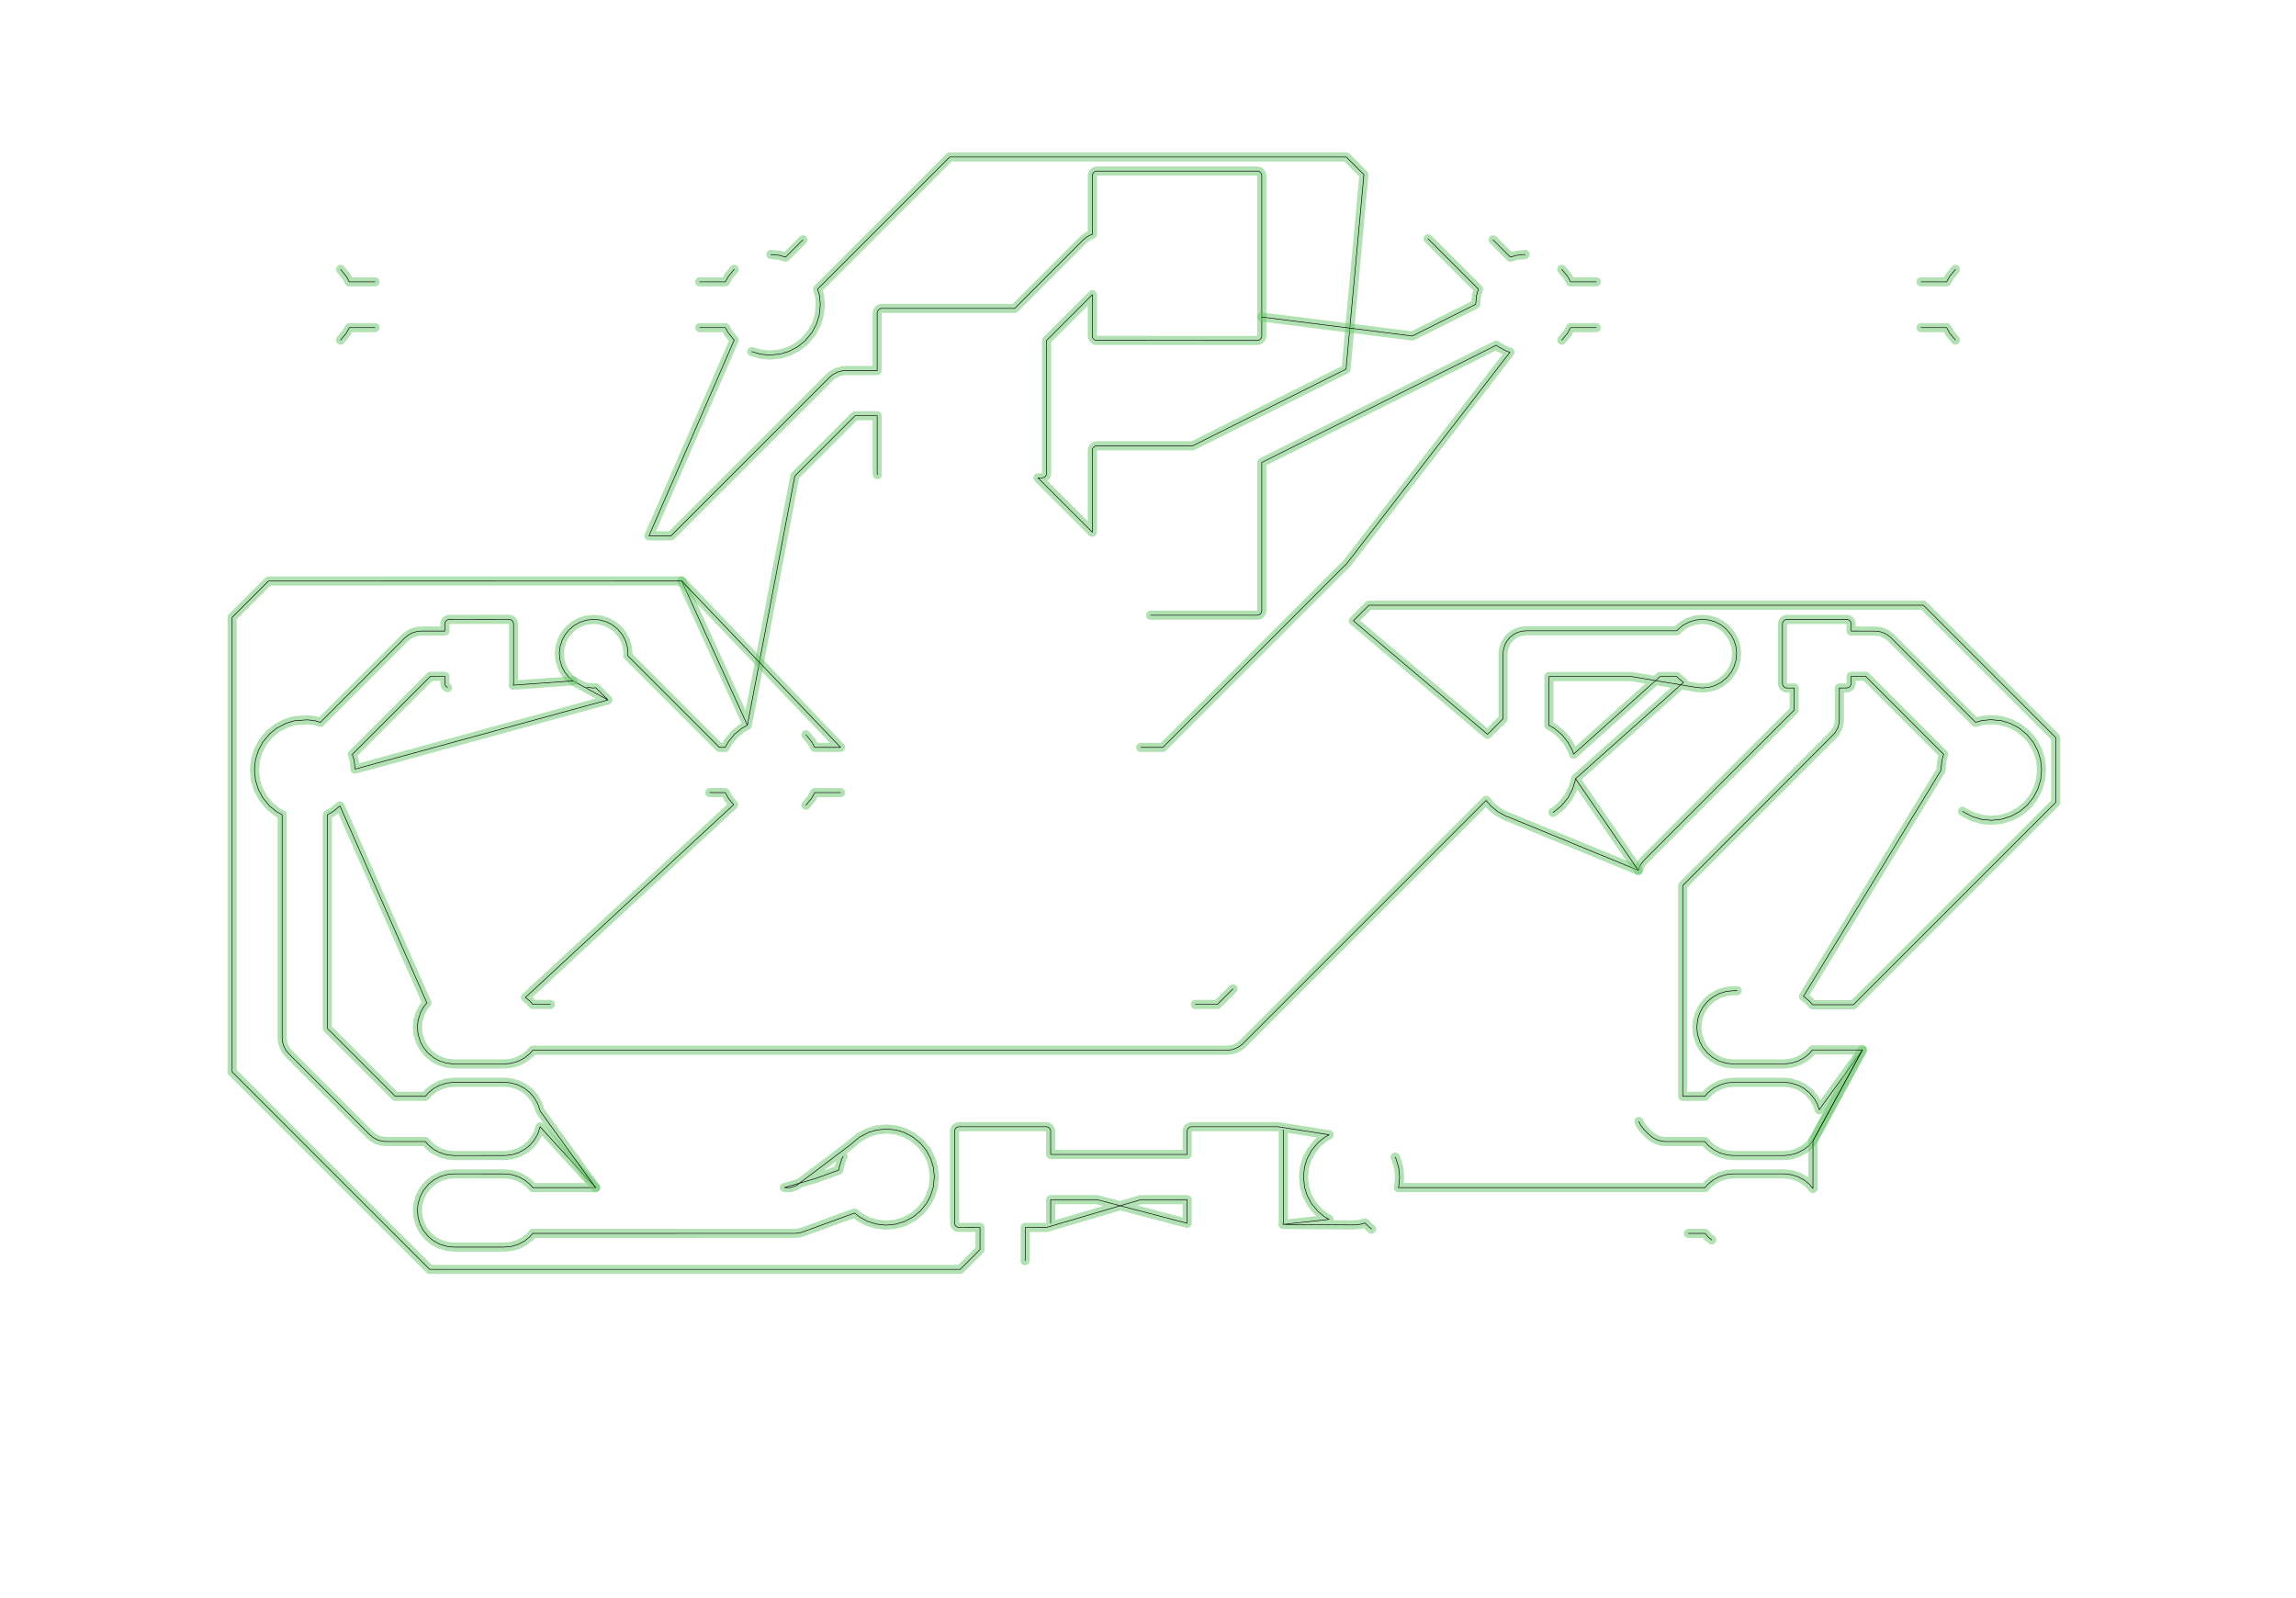 <?xml version="1.0" standalone="no"?>
<!DOCTYPE svg PUBLIC "-//W3C//DTD SVG 1.1//EN"
"http://www.w3.org/Graphics/SVG/1.1/DTD/svg11.dtd">
<!-- original:
<svg width="189.506" height="131.906" viewBox="0 0 3948.03 2748.03" version="1.1"
-->
<svg width="1895.06" height="1319.06" viewBox="0 0 3948.03 2748.03" version="1.1"
xmlns="http://www.w3.org/2000/svg"
xmlns:xlink="http://www.w3.org/1999/xlink">
<polyline points="585.56,463.18 595.538,475.296 600.704,484.64 644.816,484.64" style="stroke:rgb(103,198,105);stroke-width:15.748;fill:none;stroke-opacity:0.5;stroke-linecap:round;stroke-linejoin:round;;fill:none"/>
<polyline points="585.56,463.18 595.538,475.296 600.704,484.64 644.816,484.64" style="stroke:rgb(0,0,0);stroke-width:1px;fill:none;stroke-opacity:1;stroke-linecap:round;stroke-linejoin:round;;fill:none"/>
<polyline points="585.566,584.844 595.538,572.734 600.704,563.39 644.798,563.39" style="stroke:rgb(103,198,105);stroke-width:15.748;fill:none;stroke-opacity:0.5;stroke-linecap:round;stroke-linejoin:round;;fill:none"/>
<polyline points="585.566,584.844 595.538,572.734 600.704,563.39 644.798,563.39" style="stroke:rgb(0,0,0);stroke-width:1px;fill:none;stroke-opacity:1;stroke-linecap:round;stroke-linejoin:round;;fill:none"/>
<polyline points="1203.21,484.64 1247.33,484.64 1252.49,475.296 1262.47,463.176" style="stroke:rgb(103,198,105);stroke-width:15.748;fill:none;stroke-opacity:0.5;stroke-linecap:round;stroke-linejoin:round;;fill:none"/>
<polyline points="1203.21,484.64 1247.33,484.64 1252.49,475.296 1262.47,463.176" style="stroke:rgb(0,0,0);stroke-width:1px;fill:none;stroke-opacity:1;stroke-linecap:round;stroke-linejoin:round;;fill:none"/>
<polyline points="1325.49,437.548 1340.14,438.992 1350.94,442.11 1380.65,412.404" style="stroke:rgb(103,198,105);stroke-width:15.748;fill:none;stroke-opacity:0.5;stroke-linecap:round;stroke-linejoin:round;;fill:none"/>
<polyline points="1325.49,437.548 1340.14,438.992 1350.94,442.11 1380.65,412.404" style="stroke:rgb(0,0,0);stroke-width:1px;fill:none;stroke-opacity:1;stroke-linecap:round;stroke-linejoin:round;;fill:none"/>
<polyline points="1203.23,563.39 1247.33,563.39 1252.49,572.734 1262.47,584.848 1115.91,921.438 1153.81,921.438 1426.73,648.526 1432,644.152 1440.07,639.84 1447.4,637.774 1453.44,637.178 1508.34,637.14 1508.34,538.216 1508.49,536.678 1509.67,533.84 1511.84,531.668 1514.68,530.492 1516.22,530.34 1744.71,530.34 1862.73,412.326 1869.28,407.096 1874.64,404.23 1878.34,402.95 1878.34,302.016 1878.49,300.478 1879.67,297.64 1881.84,295.468 1884.68,294.292 1886.22,294.14 2161.82,294.14 2164.83,294.74 2166.19,295.468 2168.36,297.64 2169.54,300.478 2169.69,302.016 2169.69,577.616 2169.54,579.152 2168.36,581.99 2166.19,584.162 2164.83,584.89 2161.82,585.49 1884.68,585.338 1881.84,584.162 1879.67,581.99 1878.94,580.628 1878.34,577.616 1878.34,506.666 1799.69,585.318 1799.69,813.816 1799.09,816.828 1798.36,818.19 1796.19,820.362 1794.83,821.09 1791.82,821.69 1784.8,821.69 1878.34,915.246 1878.34,774.416 1878.49,772.878 1879.67,770.04 1881.84,767.868 1884.68,766.692 1886.22,766.54 2050.92,766.54 2314.6,634.702 2345.26,300.234 2314.91,269.888 1633.12,269.888 1405.92,497.086 1409.04,507.89 1410.55,523.244 1408.74,541.654 1404.26,556.418 1396.4,571.45 1384.66,585.752 1371.45,596.396 1356.42,604.26 1341.65,608.738 1323.24,610.552 1307.89,609.038 1292.66,604.576" style="stroke:rgb(103,198,105);stroke-width:15.748;fill:none;stroke-opacity:0.5;stroke-linecap:round;stroke-linejoin:round;;fill:none"/>
<polyline points="1203.23,563.39 1247.33,563.39 1252.49,572.734 1262.47,584.848 1115.91,921.438 1153.81,921.438 1426.73,648.526 1432,644.152 1440.07,639.84 1447.4,637.774 1453.44,637.178 1508.34,637.14 1508.34,538.216 1508.49,536.678 1509.67,533.84 1511.84,531.668 1514.68,530.492 1516.22,530.34 1744.71,530.34 1862.73,412.326 1869.28,407.096 1874.64,404.23 1878.34,402.95 1878.34,302.016 1878.49,300.478 1879.67,297.64 1881.84,295.468 1884.68,294.292 1886.22,294.14 2161.82,294.14 2164.83,294.74 2166.19,295.468 2168.36,297.64 2169.54,300.478 2169.69,302.016 2169.69,577.616 2169.54,579.152 2168.36,581.99 2166.19,584.162 2164.83,584.89 2161.82,585.49 1884.68,585.338 1881.84,584.162 1879.67,581.99 1878.94,580.628 1878.34,577.616 1878.34,506.666 1799.69,585.318 1799.69,813.816 1799.09,816.828 1798.36,818.19 1796.19,820.362 1794.83,821.09 1791.82,821.69 1784.8,821.69 1878.34,915.246 1878.34,774.416 1878.49,772.878 1879.67,770.04 1881.84,767.868 1884.68,766.692 1886.22,766.54 2050.92,766.54 2314.6,634.702 2345.26,300.234 2314.91,269.888 1633.12,269.888 1405.92,497.086 1409.04,507.89 1410.55,523.244 1408.74,541.654 1404.26,556.418 1396.4,571.45 1384.66,585.752 1371.45,596.396 1356.42,604.26 1341.65,608.738 1323.24,610.552 1307.89,609.038 1292.66,604.576" style="stroke:rgb(0,0,0);stroke-width:1px;fill:none;stroke-opacity:1;stroke-linecap:round;stroke-linejoin:round;;fill:none"/>
<polyline points="1508.75,816.21 1508.34,813.816 1508.34,714.89 1470.32,714.89 1366.75,818.46 1285.18,1247.04 1172.15,999.006 1285.18,1247.04 1275.3,1252.49 1263.37,1262.28 1252.49,1275.3 1247.06,1285.14 1236.97,1285.14 1079.59,1127.76 1079.88,1123.24 1078.9,1113.26 1075.69,1102.14 1070.37,1091.87 1062.05,1081.74 1053.01,1074.52 1042.74,1069.19 1031.62,1065.98 1020.09,1065 1008.59,1066.28 997.568,1069.79 987.436,1075.37 978.588,1082.83 971.366,1091.87 966.636,1100.72 963.132,1111.74 961.848,1123.24 962.832,1134.77 966.046,1145.89 971.366,1156.16 979.68,1166.29 985.15,1170.78 1045.41,1203.54 1024.61,1182.74 1020.09,1183.03 1009.17,1181.86 1020.09,1183.03 1024.61,1182.74 1045.41,1203.54 610.482,1322.54 609.038,1307.89 605.92,1297.09 740.118,1162.89 764.96,1162.89 765.112,1176.73 766.286,1179.57 767.266,1180.76 769.486,1182.29" style="stroke:rgb(103,198,105);stroke-width:15.748;fill:none;stroke-opacity:0.5;stroke-linecap:round;stroke-linejoin:round;;fill:none"/>
<polyline points="1508.75,816.21 1508.34,813.816 1508.34,714.89 1470.32,714.89 1366.75,818.46 1285.18,1247.04 1172.15,999.006 1285.18,1247.04 1275.3,1252.49 1263.37,1262.28 1252.49,1275.3 1247.06,1285.14 1236.97,1285.14 1079.59,1127.76 1079.88,1123.24 1078.9,1113.26 1075.69,1102.14 1070.37,1091.87 1062.05,1081.74 1053.01,1074.52 1042.74,1069.19 1031.62,1065.98 1020.09,1065 1008.59,1066.28 997.568,1069.79 987.436,1075.37 978.588,1082.83 971.366,1091.87 966.636,1100.72 963.132,1111.74 961.848,1123.24 962.832,1134.77 966.046,1145.89 971.366,1156.16 979.68,1166.29 985.15,1170.78 1045.41,1203.54 1024.61,1182.74 1020.09,1183.03 1009.17,1181.86 1020.09,1183.03 1024.61,1182.74 1045.41,1203.54 610.482,1322.54 609.038,1307.89 605.92,1297.09 740.118,1162.89 764.96,1162.89 765.112,1176.73 766.286,1179.57 767.266,1180.76 769.486,1182.29" style="stroke:rgb(0,0,0);stroke-width:1px;fill:none;stroke-opacity:1;stroke-linecap:round;stroke-linejoin:round;;fill:none"/>
<polyline points="946.396,1727.16 916.154,1727.16 911.292,1721.47 903.524,1715.1 1261.48,1383.69 1252.49,1372.73 1247.06,1362.89 1220.37,1362.86" style="stroke:rgb(103,198,105);stroke-width:15.748;fill:none;stroke-opacity:0.5;stroke-linecap:round;stroke-linejoin:round;;fill:none"/>
<polyline points="946.396,1727.16 916.154,1727.16 911.292,1721.47 903.524,1715.1 1261.48,1383.69 1252.49,1372.73 1247.06,1362.89 1220.37,1362.86" style="stroke:rgb(0,0,0);stroke-width:1px;fill:none;stroke-opacity:1;stroke-linecap:round;stroke-linejoin:round;;fill:none"/>
<polyline points="985.15,1170.78 882.492,1178.14 883.07,1175.2 883.07,1072.83 882.47,1069.82 880.764,1067.27 878.21,1065.56 875.196,1064.96 771.298,1065.11 768.46,1066.29 766.286,1068.46 765.56,1069.82 764.96,1072.83 764.96,1085.14 724.016,1085.14 717.196,1085.77 708.44,1088.43 701.798,1092.15 696.526,1096.53 550.944,1242.11 540.14,1238.99 527.814,1237.78 505.96,1239.42 491.612,1243.77 475.296,1252.49 463.37,1262.28 452.492,1275.3 444.362,1290.19 439.292,1306.38 437.478,1323.24 439.292,1341.65 444.362,1357.84 452.492,1372.73 463.37,1385.75 475.296,1395.54 485.14,1400.97 485.14,1784.44 486.076,1792.77 488.43,1800.01 491.296,1805.37 496.526,1811.93 636.1,1951.5 641.37,1955.88 648.014,1959.6 655.256,1961.95 663.59,1962.89 731.464,1962.89 736.738,1969.08 746.374,1976.79 757.33,1982.47 769.184,1985.91 780.708,1987.01 868.094,1986.97 878.846,1985.91 890.7,1982.47 902.94,1975.93 911.292,1969.08 919.238,1959.63 925.188,1948.82 928.766,1937.55 1024.17,2042.12 916.154,2042.12 911.292,2036.43 902.94,2029.58 892.126,2023.63 880.36,2019.9 868.094,2018.54 780.708,2018.5 769.184,2019.6 757.33,2023.04 746.374,2028.72 736.738,2036.43 727.934,2047.16 722.25,2058.12 718.812,2069.97 717.754,2080.72 718.812,2093.02 722.25,2104.87 727.934,2115.83 736.738,2126.56 745.09,2133.41 755.904,2139.36 769.184,2143.39 780.708,2144.49 867.322,2144.49 878.846,2143.39 890.7,2139.95 901.656,2134.27 911.292,2126.56 916.154,2120.87 1367.22,2120.84 1374.06,2120.12 1380.03,2118.48 1469.56,2085.81 1478.74,2093.16 1491.68,2100.07 1507.14,2104.92 1523.24,2106.65 1539.38,2105.22 1554.93,2100.66 1570.57,2092.3 1583,2081.9 1593.16,2069.29 1600.07,2056.35 1604.92,2040.89 1606.65,2023.24 1604.92,2007.14 1600.66,1993.1 1593.16,1978.74 1583,1966.13 1569.29,1954.87 1554.93,1947.37 1540.89,1943.11 1524.79,1941.38 1507.14,1943.11 1493.1,1947.37 1478.74,1954.87 1466.13,1965.03 1464.46,1966.83 1369.62,2038.45 1359.57,2042.12 1348.87,2042.12 1403.36,2026.14 1442.5,2011.85 1443.11,2007.14 1447.37,1993.1 1449.74,1988.35" style="stroke:rgb(103,198,105);stroke-width:15.748;fill:none;stroke-opacity:0.5;stroke-linecap:round;stroke-linejoin:round;;fill:none"/>
<polyline points="985.15,1170.78 882.492,1178.14 883.07,1175.2 883.07,1072.83 882.47,1069.82 880.764,1067.27 878.21,1065.56 875.196,1064.96 771.298,1065.11 768.46,1066.29 766.286,1068.46 765.56,1069.82 764.96,1072.83 764.96,1085.14 724.016,1085.14 717.196,1085.77 708.44,1088.43 701.798,1092.15 696.526,1096.53 550.944,1242.11 540.14,1238.99 527.814,1237.78 505.96,1239.42 491.612,1243.77 475.296,1252.49 463.37,1262.28 452.492,1275.3 444.362,1290.19 439.292,1306.38 437.478,1323.24 439.292,1341.65 444.362,1357.84 452.492,1372.73 463.37,1385.75 475.296,1395.54 485.14,1400.97 485.14,1784.44 486.076,1792.77 488.43,1800.01 491.296,1805.37 496.526,1811.93 636.1,1951.5 641.37,1955.88 648.014,1959.6 655.256,1961.95 663.59,1962.89 731.464,1962.89 736.738,1969.08 746.374,1976.79 757.33,1982.47 769.184,1985.91 780.708,1987.01 868.094,1986.97 878.846,1985.91 890.7,1982.47 902.94,1975.93 911.292,1969.08 919.238,1959.63 925.188,1948.82 928.766,1937.55 1024.17,2042.12 916.154,2042.12 911.292,2036.43 902.94,2029.58 892.126,2023.63 880.36,2019.9 868.094,2018.54 780.708,2018.5 769.184,2019.6 757.33,2023.04 746.374,2028.72 736.738,2036.43 727.934,2047.16 722.25,2058.12 718.812,2069.97 717.754,2080.72 718.812,2093.02 722.25,2104.87 727.934,2115.83 736.738,2126.56 745.09,2133.41 755.904,2139.36 769.184,2143.39 780.708,2144.49 867.322,2144.49 878.846,2143.39 890.7,2139.95 901.656,2134.27 911.292,2126.56 916.154,2120.87 1367.22,2120.84 1374.06,2120.12 1380.03,2118.48 1469.56,2085.81 1478.74,2093.16 1491.68,2100.07 1507.14,2104.92 1523.24,2106.65 1539.38,2105.22 1554.93,2100.66 1570.57,2092.3 1583,2081.9 1593.16,2069.29 1600.07,2056.35 1604.92,2040.89 1606.65,2023.24 1604.92,2007.14 1600.66,1993.1 1593.16,1978.74 1583,1966.13 1569.29,1954.87 1554.93,1947.37 1540.89,1943.11 1524.79,1941.38 1507.14,1943.11 1493.1,1947.37 1478.74,1954.87 1466.13,1965.03 1464.46,1966.83 1369.62,2038.45 1359.57,2042.12 1348.87,2042.12 1403.36,2026.14 1442.5,2011.85 1443.11,2007.14 1447.37,1993.1 1449.74,1988.35" style="stroke:rgb(0,0,0);stroke-width:1px;fill:none;stroke-opacity:1;stroke-linecap:round;stroke-linejoin:round;;fill:none"/>
<polyline points="1762.62,2167.88 1762.89,2164.76 1762.89,2110.63 1799.57,2110.56 1961.73,2062.89 2041.34,2062.89 2041.41,2103.51 1886.3,2062.89 1806.69,2062.89 1806.62,2103.5" style="stroke:rgb(103,198,105);stroke-width:15.748;fill:none;stroke-opacity:0.5;stroke-linecap:round;stroke-linejoin:round;;fill:none"/>
<polyline points="1762.62,2167.88 1762.89,2164.76 1762.89,2110.63 1799.57,2110.56 1961.73,2062.89 2041.34,2062.89 2041.41,2103.51 1886.3,2062.89 1806.69,2062.89 1806.62,2103.5" style="stroke:rgb(0,0,0);stroke-width:1px;fill:none;stroke-opacity:1;stroke-linecap:round;stroke-linejoin:round;;fill:none"/>
<polyline points="1024.17,2042.12 928.766,1910.48 925.188,1899.21 919.238,1888.4 911.292,1878.95 901.656,1871.24 890.7,1865.56 878.846,1862.12 868.094,1861.06 779.936,1861.06 767.67,1862.42 755.904,1866.15 745.09,1872.1 736.738,1878.95 731.464,1885.14 679.692,1885.14 562.89,1768.34 562.89,1400.97 572.734,1395.54 584.572,1385.82 734.034,1724.53 727.934,1732.2 722.842,1741.73 718.812,1755.01 717.754,1765.76 718.812,1778.06 722.842,1791.34 727.934,1800.87 735.646,1810.5 746.374,1819.31 755.904,1824.4 767.67,1828.13 780.708,1829.53 867.322,1829.53 878.846,1828.43 890.7,1824.99 901.656,1819.31 911.292,1811.6 916.156,1805.91 2109.62,1805.91 2116.54,1805.26 2123.96,1803.17 2130.84,1799.67 2137.46,1794.37 2555.47,1376.37 2563.37,1385.75 2575.3,1395.54 2590.19,1403.67 2594.32,1405.08 2817.15,1496.65 2819,1491.05 2821.87,1485.69 2827.1,1479.13 3085.14,1221.09 3085.14,1183.07 3072.83,1183.07 3069.82,1182.47 3068.46,1181.74 3066.29,1179.57 3065.56,1178.21 3064.96,1175.2 3064.96,1072.83 3065.56,1069.82 3067.27,1067.27 3068.46,1066.29 3071.3,1065.11 3176.73,1065.11 3179.57,1066.29 3181.74,1068.46 3182.47,1069.82 3183.07,1072.83 3183.07,1085.14 3224.79,1085.18 3232.35,1086.08 3239.59,1088.43 3246.23,1092.15 3251.5,1096.53 3397.09,1242.11 3407.89,1238.99 3423.24,1237.48 3441.65,1239.29 3456.42,1243.77 3471.45,1251.63 3485.75,1263.37 3496.4,1276.58 3504.26,1291.61 3508.74,1306.38 3510.55,1323.24 3509.04,1340.14 3504.26,1356.42 3496.4,1371.45 3485.75,1384.66 3472.73,1395.54 3457.84,1403.67 3441.65,1408.74 3424.79,1410.55 3407.89,1409.04 3391.61,1404.26 3376.58,1396.4 3374.62,1394.99" style="stroke:rgb(103,198,105);stroke-width:15.748;fill:none;stroke-opacity:0.5;stroke-linecap:round;stroke-linejoin:round;;fill:none"/>
<polyline points="1024.17,2042.12 928.766,1910.48 925.188,1899.21 919.238,1888.4 911.292,1878.95 901.656,1871.24 890.7,1865.56 878.846,1862.12 868.094,1861.06 779.936,1861.06 767.67,1862.42 755.904,1866.15 745.09,1872.1 736.738,1878.95 731.464,1885.14 679.692,1885.14 562.89,1768.34 562.89,1400.97 572.734,1395.54 584.572,1385.82 734.034,1724.53 727.934,1732.2 722.842,1741.73 718.812,1755.01 717.754,1765.76 718.812,1778.06 722.842,1791.34 727.934,1800.87 735.646,1810.5 746.374,1819.31 755.904,1824.4 767.67,1828.13 780.708,1829.53 867.322,1829.53 878.846,1828.43 890.7,1824.99 901.656,1819.31 911.292,1811.6 916.156,1805.91 2109.62,1805.91 2116.54,1805.26 2123.96,1803.17 2130.84,1799.67 2137.46,1794.37 2555.47,1376.37 2563.37,1385.75 2575.3,1395.54 2590.19,1403.67 2594.32,1405.08 2817.15,1496.65 2819,1491.05 2821.87,1485.69 2827.1,1479.13 3085.14,1221.09 3085.14,1183.07 3072.83,1183.07 3069.82,1182.47 3068.46,1181.74 3066.29,1179.57 3065.56,1178.21 3064.96,1175.2 3064.96,1072.83 3065.56,1069.82 3067.27,1067.27 3068.46,1066.29 3071.3,1065.11 3176.73,1065.11 3179.57,1066.29 3181.74,1068.46 3182.47,1069.82 3183.07,1072.83 3183.07,1085.14 3224.79,1085.18 3232.35,1086.08 3239.59,1088.43 3246.23,1092.15 3251.5,1096.53 3397.09,1242.11 3407.89,1238.99 3423.24,1237.48 3441.65,1239.29 3456.42,1243.77 3471.45,1251.63 3485.75,1263.37 3496.4,1276.58 3504.26,1291.61 3508.74,1306.38 3510.55,1323.24 3509.04,1340.14 3504.26,1356.42 3496.4,1371.45 3485.75,1384.66 3472.73,1395.54 3457.84,1403.67 3441.65,1408.74 3424.79,1410.55 3407.89,1409.04 3391.61,1404.26 3376.58,1396.4 3374.62,1394.99" style="stroke:rgb(0,0,0);stroke-width:1px;fill:none;stroke-opacity:1;stroke-linecap:round;stroke-linejoin:round;;fill:none"/>
<polyline points="2903.19,2120.87 2931.88,2120.87 2936.74,2126.56 2943.45,2132.07" style="stroke:rgb(103,198,105);stroke-width:15.748;fill:none;stroke-opacity:0.5;stroke-linecap:round;stroke-linejoin:round;;fill:none"/>
<polyline points="2903.19,2120.87 2931.88,2120.87 2936.74,2126.56 2943.45,2132.07" style="stroke:rgb(0,0,0);stroke-width:1px;fill:none;stroke-opacity:1;stroke-linecap:round;stroke-linejoin:round;;fill:none"/>
<polyline points="2818.2,1928.46 2819,1930.59 2821.87,1935.94 2827.1,1942.5 2836.1,1951.5 2841.37,1955.88 2849.44,1960.19 2856.77,1962.26 2863.59,1962.89 2931.46,1962.89 2936.74,1969.08 2946.37,1976.79 2957.33,1982.47 2969.18,1985.91 2980.71,1987.01 3067.32,1987.01 3078.85,1985.91 3090.7,1982.47 3102.94,1975.93 3111.29,1969.08 3117.42,1961.85 3202.55,1805.41 3128.11,1908.33 3125.19,1899.21 3120.1,1889.68 3111.29,1878.95 3101.66,1871.24 3092.13,1866.15 3078.85,1862.12 3067.32,1861.02 2980.71,1861.02 2969.18,1862.12 2957.33,1865.56 2946.37,1871.24 2936.74,1878.95 2931.46,1885.14 2893.46,1885.14 2893.46,1522.72 3153.81,1261.94 3155.88,1259.41 3160.19,1251.34 3162.26,1244.01 3162.85,1237.97 3162.89,1183.07 3176.73,1182.92 3179.57,1181.74 3180.76,1180.76 3181.74,1179.57 3182.92,1176.73 3183.07,1162.89 3207.91,1162.89 3342.11,1297.09 3338.99,1307.89 3337.48,1324.7 3101.03,1713.43 3102.94,1714.62 3111.29,1721.47 3116.56,1727.66 3186.95,1727.66 3534.84,1379.77 3534.84,1268.26 3307.29,1040.71 2353.89,1040.71 2327.12,1067.49 2557.84,1262.64 2584.64,1235.83 2584.64,1124.02 2585.28,1117.1 2587.97,1108.25 2591.74,1101.52 2596.75,1095.65 2602.8,1090.88 2608.25,1087.97 2615.58,1085.59 2624.02,1084.64 2883.4,1084.64 2885.98,1081.74 2893.73,1075.37 2903.87,1069.79 2914.89,1066.28 2926.39,1065 2937.92,1065.98 2949.04,1069.19 2959.31,1074.52 2968.35,1081.74 2976.66,1091.87 2981.39,1100.72 2984.9,1111.74 2986.18,1123.24 2984.9,1136.29 2981.39,1147.31 2976.66,1156.16 2969.44,1165.2 2959.31,1173.51 2949.04,1178.84 2939.44,1181.75 2927.94,1183.03 2917.23,1182.13 2805.78,1163.39 2663.39,1163.39 2663.39,1247.33 2672.73,1252.49 2685.75,1263.37 2696.4,1276.58 2703.67,1290.19 2705.84,1296.83 2854.52,1163.39 2883.4,1163.39 2885.98,1166.29 2894.87,1173.42 2709.15,1339.05 2708.74,1341.65 2704.26,1356.42 2696.4,1371.45 2684.66,1385.75 2672.73,1395.54 2670.48,1396.92 2672.73,1395.54 2684.66,1385.75 2696.4,1371.45 2704.26,1356.42 2708.74,1341.65 2709.15,1339.05 2817.15,1496.65" style="stroke:rgb(103,198,105);stroke-width:15.748;fill:none;stroke-opacity:0.5;stroke-linecap:round;stroke-linejoin:round;;fill:none"/>
<polyline points="2818.2,1928.46 2819,1930.59 2821.87,1935.94 2827.1,1942.5 2836.1,1951.5 2841.37,1955.88 2849.44,1960.19 2856.77,1962.26 2863.59,1962.89 2931.46,1962.89 2936.74,1969.08 2946.37,1976.79 2957.33,1982.47 2969.18,1985.91 2980.71,1987.01 3067.32,1987.01 3078.85,1985.91 3090.7,1982.47 3102.94,1975.93 3111.29,1969.08 3117.42,1961.85 3202.55,1805.41 3128.11,1908.33 3125.19,1899.21 3120.1,1889.68 3111.29,1878.95 3101.66,1871.24 3092.13,1866.15 3078.85,1862.12 3067.32,1861.02 2980.71,1861.02 2969.18,1862.12 2957.33,1865.56 2946.37,1871.24 2936.74,1878.95 2931.46,1885.14 2893.46,1885.14 2893.46,1522.72 3153.81,1261.94 3155.88,1259.41 3160.19,1251.34 3162.26,1244.01 3162.85,1237.97 3162.89,1183.07 3176.73,1182.92 3179.57,1181.74 3180.76,1180.76 3181.74,1179.57 3182.92,1176.73 3183.07,1162.89 3207.91,1162.89 3342.11,1297.09 3338.99,1307.89 3337.48,1324.7 3101.03,1713.43 3102.94,1714.62 3111.29,1721.47 3116.56,1727.66 3186.95,1727.66 3534.84,1379.77 3534.84,1268.26 3307.29,1040.71 2353.89,1040.71 2327.12,1067.49 2557.84,1262.64 2584.64,1235.83 2584.64,1124.02 2585.28,1117.1 2587.97,1108.25 2591.74,1101.52 2596.75,1095.65 2602.8,1090.88 2608.25,1087.97 2615.58,1085.59 2624.02,1084.64 2883.4,1084.64 2885.98,1081.74 2893.73,1075.37 2903.87,1069.79 2914.89,1066.28 2926.39,1065 2937.92,1065.98 2949.04,1069.19 2959.31,1074.52 2968.35,1081.74 2976.66,1091.87 2981.39,1100.72 2984.9,1111.74 2986.18,1123.24 2984.9,1136.29 2981.39,1147.31 2976.66,1156.16 2969.44,1165.2 2959.31,1173.51 2949.04,1178.84 2939.44,1181.75 2927.94,1183.03 2917.23,1182.13 2805.78,1163.39 2663.39,1163.39 2663.39,1247.33 2672.73,1252.49 2685.75,1263.37 2696.4,1276.58 2703.67,1290.19 2705.84,1296.83 2854.52,1163.39 2883.4,1163.39 2885.98,1166.29 2894.87,1173.42 2709.15,1339.05 2708.74,1341.65 2704.26,1356.42 2696.4,1371.45 2684.66,1385.75 2672.73,1395.54 2670.48,1396.92 2672.73,1395.54 2684.66,1385.75 2696.4,1371.45 2704.26,1356.42 2708.74,1341.65 2709.15,1339.05 2817.15,1496.65" style="stroke:rgb(0,0,0);stroke-width:1px;fill:none;stroke-opacity:1;stroke-linecap:round;stroke-linejoin:round;;fill:none"/>
<polyline points="2987.01,1703.54 2979.94,1703.58 2967.67,1704.94 2955.9,1708.67 2945.09,1714.62 2935.65,1722.57 2927.93,1732.2 2922.25,1743.16 2919.11,1753.5 2917.75,1765.76 2918.81,1778.06 2922.84,1791.34 2927.93,1800.87 2935.65,1810.5 2945.09,1818.45 2955.9,1824.4 2967.67,1828.13 2980.71,1829.53 3068.09,1829.49 3080.36,1828.13 3092.13,1824.4 3102.94,1818.45 3111.29,1811.6 3116.57,1805.41 3202.55,1805.41 3117.42,1961.85 3117.42,2043.66 3111.29,2036.43 3102.94,2029.58 3092.13,2023.63 3080.36,2019.9 3067.32,2018.5 2980.71,2018.5 2969.18,2019.6 2957.33,2023.04 2946.37,2028.72 2936.74,2036.43 2931.88,2042.12 2404.54,2042.12 2405.22,2039.38 2406.65,2024.79 2405.22,2008.65 2400.66,1993.1 2398.98,1989.64" style="stroke:rgb(103,198,105);stroke-width:15.748;fill:none;stroke-opacity:0.5;stroke-linecap:round;stroke-linejoin:round;;fill:none"/>
<polyline points="2987.01,1703.54 2979.94,1703.58 2967.67,1704.94 2955.9,1708.67 2945.09,1714.62 2935.65,1722.57 2927.93,1732.2 2922.25,1743.16 2919.11,1753.5 2917.75,1765.76 2918.81,1778.06 2922.84,1791.34 2927.93,1800.87 2935.65,1810.5 2945.09,1818.45 2955.9,1824.4 2967.67,1828.13 2980.71,1829.53 3068.09,1829.49 3080.36,1828.13 3092.13,1824.4 3102.94,1818.45 3111.29,1811.6 3116.57,1805.41 3202.55,1805.41 3117.42,1961.85 3117.42,2043.66 3111.29,2036.43 3102.94,2029.58 3092.13,2023.63 3080.36,2019.9 3067.32,2018.5 2980.71,2018.5 2969.18,2019.6 2957.33,2023.04 2946.37,2028.72 2936.74,2036.43 2931.88,2042.12 2404.54,2042.12 2405.22,2039.38 2406.65,2024.79 2405.22,2008.65 2400.66,1993.1 2398.98,1989.64" style="stroke:rgb(0,0,0);stroke-width:1px;fill:none;stroke-opacity:1;stroke-linecap:round;stroke-linejoin:round;;fill:none"/>
<polyline points="2120.12,1700.35 2093.31,1727.16 2055.41,1727.16" style="stroke:rgb(103,198,105);stroke-width:15.748;fill:none;stroke-opacity:0.5;stroke-linecap:round;stroke-linejoin:round;;fill:none"/>
<polyline points="2120.12,1700.35 2093.31,1727.16 2055.41,1727.16" style="stroke:rgb(0,0,0);stroke-width:1px;fill:none;stroke-opacity:1;stroke-linecap:round;stroke-linejoin:round;;fill:none"/>
<polyline points="2206.19,1942.58 2206.69,1945.27 2206.69,2102.76 2206.19,2105.45 2327.79,2106.36 2339.38,2105.22 2347.29,2102.98 2353.65,2109.34 2358.42,2113.3 2353.65,2109.34 2347.29,2102.98 2339.38,2105.22 2327.79,2106.36 2206.19,2105.45 2285.47,2096.75 2277.46,2092.3 2266.13,2083 2254.87,2069.29 2247.37,2054.93 2243.11,2040.89 2241.37,2023.24 2243.11,2007.14 2247.37,1993.1 2254.87,1978.74 2266.13,1965.03 2277.46,1955.73 2285.48,1951.28 2197.4,1937.4 2049.21,1937.4 2046.2,1938 2043.64,1939.71 2042.66,1940.9 2041.49,1943.74 2041.34,1985.14 1806.69,1985.14 1806.54,1943.74 1805.37,1940.9 1803.19,1938.73 1801.83,1938 1798.82,1937.4 1649.21,1937.4 1646.2,1938 1643.64,1939.71 1641.94,1942.26 1641.34,1945.27 1641.49,2104.29 1642.66,2107.13 1643.64,2108.32 1646.2,2110.03 1647.68,2110.48 1685.14,2110.63 1685.14,2148.65 1651.05,2182.74 738.77,2182.74 399.188,1843.16 399.188,1061.54 461.54,999.188 1172.15,999.006 1445.42,1285.14 1400.97,1285.14 1395.54,1275.3 1385.82,1263.45" style="stroke:rgb(103,198,105);stroke-width:15.748;fill:none;stroke-opacity:0.5;stroke-linecap:round;stroke-linejoin:round;;fill:none"/>
<polyline points="2206.19,1942.58 2206.69,1945.27 2206.69,2102.76 2206.19,2105.45 2327.79,2106.36 2339.38,2105.22 2347.29,2102.98 2353.65,2109.34 2358.42,2113.3 2353.65,2109.34 2347.29,2102.98 2339.38,2105.22 2327.79,2106.36 2206.19,2105.45 2285.47,2096.75 2277.46,2092.3 2266.13,2083 2254.87,2069.29 2247.37,2054.93 2243.11,2040.89 2241.37,2023.24 2243.11,2007.14 2247.37,1993.1 2254.87,1978.74 2266.13,1965.03 2277.46,1955.73 2285.48,1951.28 2197.4,1937.4 2049.21,1937.4 2046.2,1938 2043.64,1939.71 2042.66,1940.9 2041.49,1943.74 2041.34,1985.14 1806.69,1985.14 1806.54,1943.74 1805.37,1940.9 1803.19,1938.73 1801.83,1938 1798.82,1937.4 1649.21,1937.4 1646.2,1938 1643.64,1939.71 1641.94,1942.26 1641.34,1945.27 1641.49,2104.29 1642.66,2107.13 1643.64,2108.32 1646.2,2110.03 1647.68,2110.48 1685.14,2110.63 1685.14,2148.65 1651.05,2182.74 738.77,2182.74 399.188,1843.16 399.188,1061.54 461.54,999.188 1172.15,999.006 1445.42,1285.14 1400.97,1285.14 1395.54,1275.3 1385.82,1263.45" style="stroke:rgb(0,0,0);stroke-width:1px;fill:none;stroke-opacity:1;stroke-linecap:round;stroke-linejoin:round;;fill:none"/>
<polyline points="1385.82,1384.57 1395.54,1372.73 1400.97,1362.89 1445.41,1362.89" style="stroke:rgb(103,198,105);stroke-width:15.748;fill:none;stroke-opacity:0.5;stroke-linecap:round;stroke-linejoin:round;;fill:none"/>
<polyline points="1385.82,1384.57 1395.54,1372.73 1400.97,1362.89 1445.41,1362.89" style="stroke:rgb(0,0,0);stroke-width:1px;fill:none;stroke-opacity:1;stroke-linecap:round;stroke-linejoin:round;;fill:none"/>
<polyline points="1961.61,1285.14 1999.51,1285.14 2310.3,974.346 2314.4,970.938 2596.35,605.696 2590.19,603.668 2576.58,596.396 2572.92,593.586 2169.69,795.2 2169.69,1050.02 2169.54,1051.55 2168.36,1054.39 2166.19,1056.56 2164.83,1057.29 2161.82,1057.89 1978.45,1057.89" style="stroke:rgb(103,198,105);stroke-width:15.748;fill:none;stroke-opacity:0.5;stroke-linecap:round;stroke-linejoin:round;;fill:none"/>
<polyline points="1961.61,1285.14 1999.51,1285.14 2310.3,974.346 2314.4,970.938 2596.35,605.696 2590.19,603.668 2576.58,596.396 2572.92,593.586 2169.69,795.2 2169.69,1050.02 2169.54,1051.55 2168.36,1054.39 2166.19,1056.56 2164.83,1057.29 2161.82,1057.89 1978.45,1057.89" style="stroke:rgb(0,0,0);stroke-width:1px;fill:none;stroke-opacity:1;stroke-linecap:round;stroke-linejoin:round;;fill:none"/>
<polyline points="2169.69,545.146 2428.45,577.776 2537.48,523.262 2538.99,507.89 2542.11,497.086 2455.59,410.566" style="stroke:rgb(103,198,105);stroke-width:15.748;fill:none;stroke-opacity:0.5;stroke-linecap:round;stroke-linejoin:round;;fill:none"/>
<polyline points="2169.69,545.146 2428.45,577.776 2537.48,523.262 2538.99,507.89 2542.11,497.086 2455.59,410.566" style="stroke:rgb(0,0,0);stroke-width:1px;fill:none;stroke-opacity:1;stroke-linecap:round;stroke-linejoin:round;;fill:none"/>
<polyline points="2567.38,412.408 2597.09,442.11 2607.89,438.992 2622.54,437.548" style="stroke:rgb(103,198,105);stroke-width:15.748;fill:none;stroke-opacity:0.5;stroke-linecap:round;stroke-linejoin:round;;fill:none"/>
<polyline points="2567.38,412.408 2597.09,442.11 2607.89,438.992 2622.54,437.548" style="stroke:rgb(0,0,0);stroke-width:1px;fill:none;stroke-opacity:1;stroke-linecap:round;stroke-linejoin:round;;fill:none"/>
<polyline points="2685.56,463.18 2695.54,475.296 2700.7,484.64 2744.82,484.64" style="stroke:rgb(103,198,105);stroke-width:15.748;fill:none;stroke-opacity:0.5;stroke-linecap:round;stroke-linejoin:round;;fill:none"/>
<polyline points="2685.56,463.18 2695.54,475.296 2700.7,484.64 2744.82,484.64" style="stroke:rgb(0,0,0);stroke-width:1px;fill:none;stroke-opacity:1;stroke-linecap:round;stroke-linejoin:round;;fill:none"/>
<polyline points="2685.57,584.844 2695.54,572.734 2700.7,563.39 2744.8,563.39" style="stroke:rgb(103,198,105);stroke-width:15.748;fill:none;stroke-opacity:0.5;stroke-linecap:round;stroke-linejoin:round;;fill:none"/>
<polyline points="2685.57,584.844 2695.54,572.734 2700.7,563.39 2744.8,563.39" style="stroke:rgb(0,0,0);stroke-width:1px;fill:none;stroke-opacity:1;stroke-linecap:round;stroke-linejoin:round;;fill:none"/>
<polyline points="3303.21,484.64 3347.33,484.64 3352.49,475.296 3362.47,463.176" style="stroke:rgb(103,198,105);stroke-width:15.748;fill:none;stroke-opacity:0.5;stroke-linecap:round;stroke-linejoin:round;;fill:none"/>
<polyline points="3303.21,484.64 3347.33,484.64 3352.49,475.296 3362.47,463.176" style="stroke:rgb(0,0,0);stroke-width:1px;fill:none;stroke-opacity:1;stroke-linecap:round;stroke-linejoin:round;;fill:none"/>
<polyline points="3303.23,563.39 3347.33,563.39 3352.49,572.734 3362.47,584.848" style="stroke:rgb(103,198,105);stroke-width:15.748;fill:none;stroke-opacity:0.5;stroke-linecap:round;stroke-linejoin:round;;fill:none"/>
<polyline points="3303.23,563.39 3347.33,563.39 3352.49,572.734 3362.47,584.848" style="stroke:rgb(0,0,0);stroke-width:1px;fill:none;stroke-opacity:1;stroke-linecap:round;stroke-linejoin:round;;fill:none"/>
</svg>
